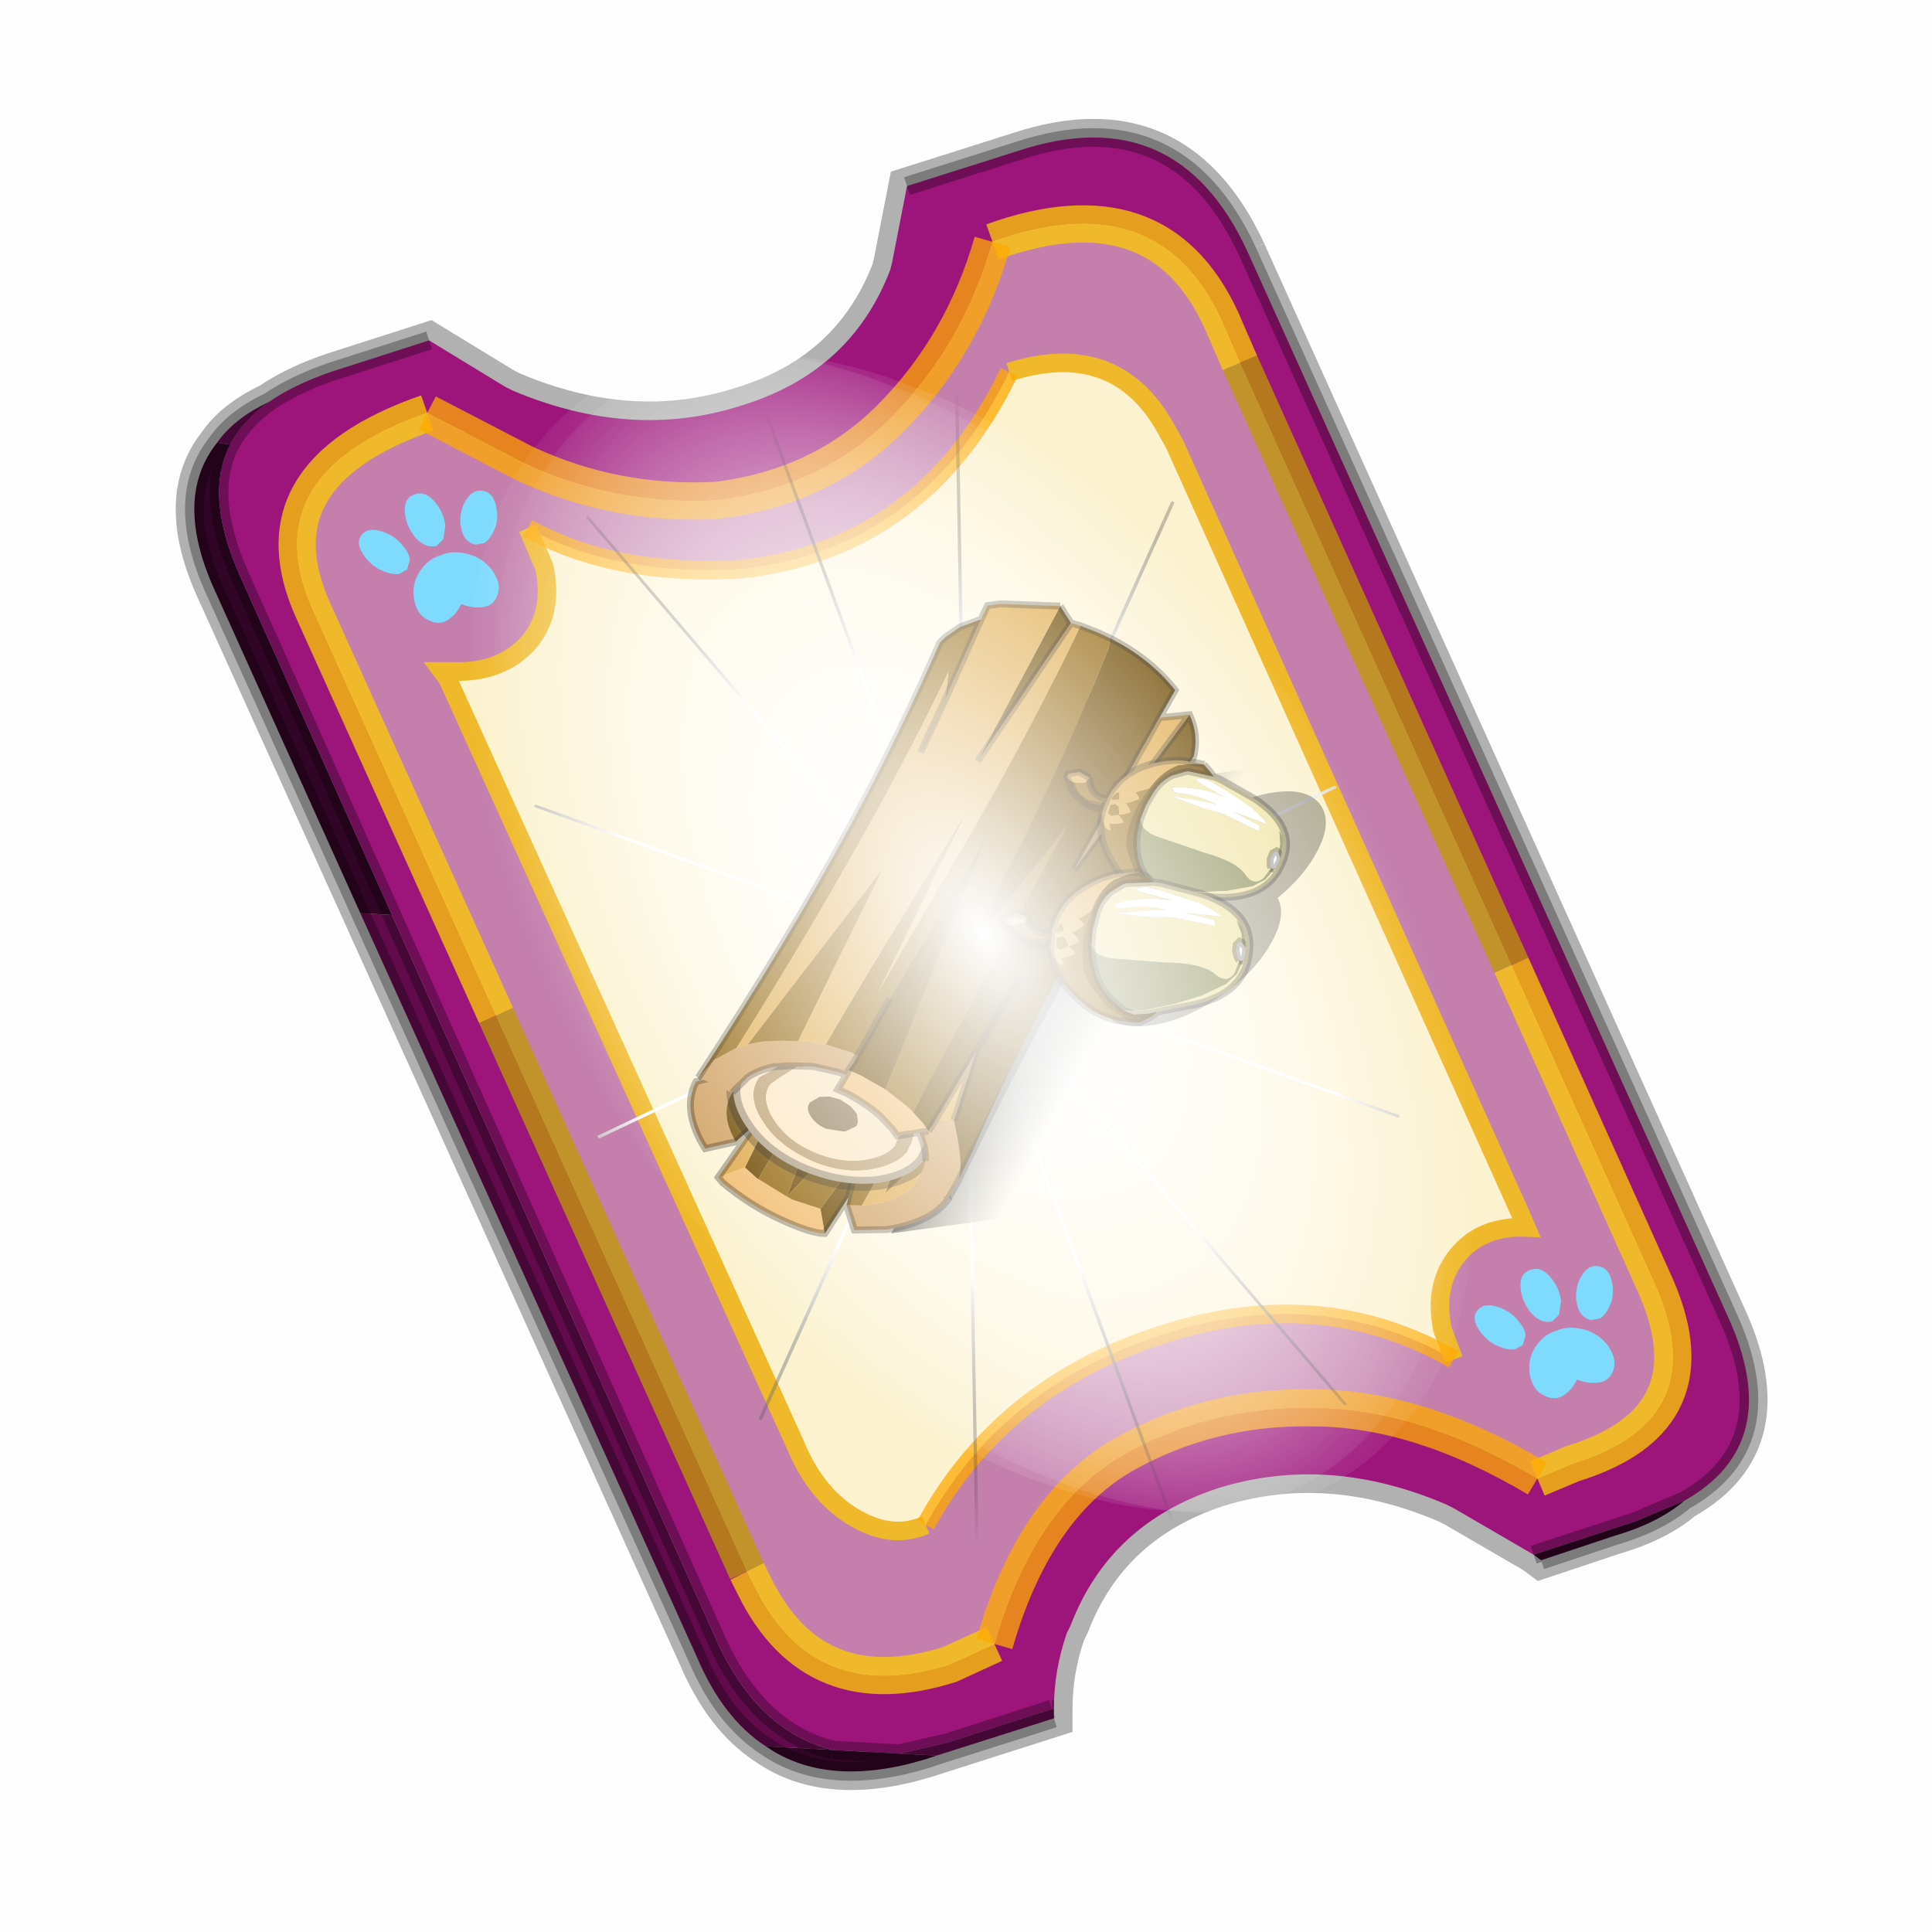 <?xml version='1.0' encoding='UTF-8'?>
<svg xmlns:xlink="http://www.w3.org/1999/xlink" xmlns="http://www.w3.org/2000/svg" version="1.1" width="60px" height="60px" viewBox="0.0 0.0 60.0 60.0"><defs><g id="c1"><path fill="#000000" fill-opacity="0.004" d="M0.0 0.0 L60.0 0.0 60.0 60.0 0.0 60.0 0.0 0.0"/></g><g id="c2"><path fill="none" stroke="#000000" stroke-width="1.0" stroke-opacity="0.302" d="M28.45 3.1 L41.35 31.7 Q42.95 35.15 40.2 36.7 39.5 37.3 38.3 37.65 L36.35 38.3 36.15 38.15 34.0 36.9 33.8 36.8 Q30.65 35.45 27.7 36.35 24.75 37.3 23.7 40.05 L23.6 40.25 Q23.25 41.25 23.25 42.3 L23.25 42.35 23.25 42.55 19.8 43.65 Q17.15 44.45 15.5 43.3 14.35 42.55 13.65 40.9 L0.7 12.25 Q-0.45 9.75 0.75 8.25 1.2 7.6 2.15 7.15 2.8 6.7 3.8 6.35 L6.45 5.5 8.5 6.75 8.7 6.85 Q11.9 8.2 14.85 7.25 17.8 6.35 18.85 3.6 L18.9 3.4 19.3 1.35 22.3 0.4 Q26.55 -1.0 28.45 3.1"/><path fill="#9d147b" stroke="none" d="M35.55 22.3 L28.25 6.1 27.75 4.95 Q26.05 1.25 21.6 2.85 20.8 5.65 18.85 7.6 17.0 9.45 14.2 9.8 11.45 9.95 9.0 8.8 L6.4 7.45 Q1.65 9.1 3.35 12.8 L8.25 23.65 15.0 38.6 15.2 39.0 Q16.8 42.25 20.45 41.1 L21.65 40.55 Q22.7 36.9 25.05 35.5 27.4 34.15 30.2 34.2 33.05 34.2 36.25 36.1 L37.2 35.7 Q41.1 34.5 39.35 30.75 L35.55 22.3 M19.3 1.35 L22.3 0.4 Q26.55 -1.0 28.45 3.1 L41.35 31.7 Q42.95 35.15 40.2 36.7 L38.9 37.25 36.15 38.15 34.0 36.9 33.8 36.8 Q30.65 35.45 27.7 36.35 24.75 37.3 23.7 40.05 L23.6 40.25 Q23.25 41.25 23.25 42.3 L23.2 42.3 20.4 43.2 19.1 43.5 17.3 43.4 Q15.3 42.9 14.2 40.5 L5.45 20.95 1.35 11.8 Q0.4 9.65 1.1 8.3 1.45 7.65 2.15 7.15 2.8 6.7 3.8 6.35 L6.45 5.5 8.5 6.75 8.7 6.85 Q11.9 8.2 14.85 7.25 17.8 6.35 18.85 3.6 L18.9 3.4 19.3 1.35"/><path fill="#c47fad" stroke="none" d="M28.25 6.1 L35.55 22.3 39.35 30.75 Q41.1 34.5 37.2 35.7 L36.25 36.1 Q33.05 34.2 30.2 34.2 27.4 34.15 25.05 35.5 22.7 36.9 21.65 40.55 L20.45 41.1 Q16.8 42.25 15.2 39.0 L15.0 38.6 8.25 23.65 3.35 12.8 Q1.65 9.1 6.4 7.45 L9.0 8.8 Q11.45 9.95 14.2 9.8 17.0 9.45 18.85 7.6 20.8 5.65 21.6 2.85 26.05 1.25 27.75 4.95 L28.25 6.1 M34.0 32.9 L33.7 32.1 Q33.45 30.9 34.1 30.1 34.75 29.3 35.95 29.35 L35.8 29.0 26.5 8.3 26.25 7.85 Q24.9 5.45 22.05 6.35 19.75 11.1 14.85 11.65 11.45 11.85 9.1 10.55 L9.55 11.6 Q9.8 12.8 9.15 13.6 8.4 14.45 7.1 14.4 L6.8 14.4 6.95 14.6 16.3 35.2 Q16.8 36.4 17.65 37.0 18.8 37.8 19.8 37.35 21.8 33.7 25.95 32.3 30.35 30.8 34.0 32.9"/><path fill="#fcf2cf" stroke="none" d="M22.05 6.35 Q24.9 5.45 26.25 7.85 L26.5 8.3 35.8 29.0 35.95 29.35 Q34.75 29.3 34.1 30.1 33.45 30.9 33.7 32.1 L34.0 32.9 Q30.35 30.8 25.95 32.3 21.8 33.7 19.8 37.35 18.8 37.8 17.65 37.0 16.8 36.4 16.3 35.2 L6.95 14.6 6.8 14.4 7.1 14.4 Q8.4 14.45 9.15 13.6 9.8 12.8 9.55 11.6 L9.1 10.55 Q11.45 11.85 14.85 11.65 19.75 11.1 22.05 6.35"/><path fill="#300525" stroke="none" d="M40.2 36.7 Q39.5 37.3 38.3 37.65 L36.35 38.3 36.15 38.15 38.9 37.25 40.2 36.7 M23.25 42.3 L23.25 42.35 23.2 42.3 23.25 42.3 M20.1 43.55 L19.8 43.65 Q17.15 44.45 15.5 43.3 L17.3 43.4 19.1 43.5 20.1 43.55 M4.6 20.9 L0.7 12.25 Q-0.45 9.75 0.75 8.25 L1.1 8.3 Q0.4 9.65 1.35 11.8 L5.45 20.95 4.6 20.9"/><path fill="#630a4c" stroke="none" d="M23.25 42.35 L23.25 42.55 20.1 43.55 19.1 43.5 20.4 43.2 23.2 42.3 23.25 42.35 M15.5 43.3 Q14.35 42.55 13.65 40.9 L4.6 20.9 5.45 20.95 14.2 40.5 Q15.3 42.9 17.3 43.4 L15.5 43.3 M0.75 8.25 Q1.2 7.6 2.15 7.15 1.45 7.65 1.1 8.3 L0.75 8.25"/><path fill="none" stroke="#bf9900" stroke-width="1.0" stroke-opacity="0.749" d="M28.25 6.1 L35.55 22.3 M15.0 38.6 L8.25 23.65"/><path fill="none" stroke="#000000" stroke-width="0.5" stroke-opacity="0.302" d="M19.3 1.35 L22.3 0.4 Q26.55 -1.0 28.45 3.1 L41.35 31.7 Q42.95 35.15 40.2 36.7 39.5 37.3 38.3 37.65 L36.35 38.3 M23.25 42.55 L20.1 43.55 19.8 43.65 Q17.15 44.45 15.5 43.3 14.35 42.55 13.65 40.9 L4.6 20.9 0.7 12.25 Q-0.45 9.75 0.75 8.25 1.2 7.6 2.15 7.15 2.8 6.7 3.8 6.35 L6.45 5.5 M1.1 8.3 Q1.45 7.65 2.15 7.15 M5.45 20.95 L1.35 11.8 Q0.4 9.65 1.1 8.3 M17.3 43.4 Q15.3 42.9 14.2 40.5 L5.45 20.95 M19.1 43.5 L17.3 43.4 M23.2 42.3 L20.4 43.2 19.1 43.5 M23.25 42.3 L23.2 42.3 M40.2 36.7 L38.9 37.25 36.15 38.15"/><path fill="none" stroke="#ffcc00" stroke-width="1.0" stroke-opacity="0.749" d="M35.55 22.3 L39.35 30.75 Q41.1 34.5 37.2 35.7 L36.25 36.1 M21.65 40.55 L20.45 41.1 Q16.8 42.25 15.2 39.0 L15.0 38.6 M8.25 23.65 L3.35 12.8 Q1.65 9.1 6.4 7.45 M21.6 2.85 Q26.05 1.25 27.75 4.95 L28.25 6.1"/><path fill="none" stroke="#f0b92b" stroke-width="0.5" d="M22.05 6.35 Q24.9 5.45 26.25 7.85 L26.5 8.3 35.8 29.0 35.95 29.35 Q34.75 29.3 34.1 30.1 33.45 30.9 33.7 32.1 L34.0 32.9 M19.8 37.35 Q18.8 37.8 17.65 37.0 16.8 36.4 16.3 35.2 L6.95 14.6 6.8 14.4 7.1 14.4 Q8.4 14.45 9.15 13.6 9.8 12.8 9.55 11.6 L9.1 10.55"/><path fill="none" stroke="#ffaa00" stroke-width="1.0" stroke-opacity="0.749" d="M36.25 36.1 Q33.05 34.2 30.2 34.2 27.4 34.15 25.05 35.5 22.7 36.9 21.65 40.55 M6.4 7.45 L9.0 8.8 Q11.45 9.95 14.2 9.8 17.0 9.45 18.85 7.6 20.8 5.65 21.6 2.85"/><path fill="none" stroke="#ffaa00" stroke-width="0.5" stroke-opacity="0.749" d="M34.0 32.9 Q30.35 30.8 25.95 32.3 21.8 33.7 19.8 37.35 M9.1 10.55 Q11.45 11.85 14.85 11.65 19.75 11.1 22.05 6.35"/></g><g id="c3"><path fill="#7fdbfe" stroke="none" d="M10.75 4.9 Q10.75 4.6 10.9 4.35 11.25 3.45 11.95 2.75 13.3 1.5 14.35 2.1 15.4 2.7 14.95 4.45 14.7 5.4 14.1 6.15 L13.75 6.5 Q13.1 7.15 12.35 7.35 L11.4 7.2 Q10.95 6.9 10.75 6.4 10.5 5.75 10.75 4.9 M9.3 1.7 Q9.55 2.65 9.4 3.6 L9.3 4.15 8.5 5.5 7.6 5.9 7.5 5.9 Q7.0 5.85 6.6 5.5 6.05 5.0 5.8 4.15 L5.7 3.6 Q5.55 2.65 5.8 1.7 6.25 0.0 7.5 0.0 L7.6 0.0 Q8.85 0.0 9.3 1.7 M0.15 4.45 Q-0.3 2.7 0.75 2.1 1.8 1.5 3.15 2.75 3.85 3.45 4.2 4.35 L4.35 4.9 Q4.6 5.75 4.35 6.4 L3.7 7.2 2.75 7.35 Q2.0 7.15 1.35 6.5 L1.0 6.15 Q0.4 5.4 0.15 4.45 M7.55 7.0 Q8.75 6.9 9.9 7.6 11.45 8.5 11.95 10.25 12.35 12.0 11.5 12.95 10.7 13.9 9.65 13.7 8.55 13.5 7.55 12.6 6.55 13.5 5.5 13.7 4.45 13.9 3.65 12.95 2.75 12.0 3.2 10.25 3.7 8.5 5.25 7.6 6.4 6.9 7.55 7.0"/></g><g id="c4"><g><use transform="matrix(1.0,0.0,0.0,1.0,0.0,0.0)" xlink:href="#c3"/></g></g><radialGradient gradientUnits="userSpaceOnUse" r="819.2" cx="0" cy="0" spreadMethod="pad" gradientTransform="matrix(0.091,0.0,0.0,0.091,0.6,3.4)" id="gradient1"><stop offset="0.0" stop-color="#ffffff"/><stop offset="1.0" stop-color="#ffffff" stop-opacity="0.0"/></radialGradient><g id="c5"><path stroke="none" fill="url(#gradient1)" d="M36.65 -54.65 Q60.05 -42.0 69.75 -17.95 80.55 8.9 68.0 34.1 55.45 59.35 26.8 68.2 -1.8 77.05 -29.7 64.3 -57.6 51.6 -68.45 24.75 -79.3 -2.05 -66.75 -27.25 L-66.7 -27.3 Q-54.1 -52.5 -25.5 -61.4 3.1 -70.2 31.0 -57.5 L36.65 -54.65"/></g><g id="c6"><g><use transform="matrix(1.0,0.0,0.0,1.0,0.0,0.0)" xlink:href="#c5"/></g></g><radialGradient gradientUnits="userSpaceOnUse" r="819.2" cx="0" cy="0" spreadMethod="pad" gradientTransform="matrix(0.209,0.0,0.0,0.177,67.15,107.2)" id="gradient2"><stop offset="0.357" stop-color="#ffffff"/><stop offset="0.671" stop-opacity="0.0"/></radialGradient><g id="c7"><path fill="none" stroke-linejoin="round" stroke-linecap="round" stroke="url(#gradient2)" stroke-width="0.5" d="M136.55 165.8 L68.6 106.0 68.4 106.0 118.25 201.5 M68.3 105.8 L68.35 105.8 68.3 105.8 68.3 105.85 68.4 106.0 68.3 106.0 86.55 211.5 M68.3 105.8 L68.3 105.85 68.3 106.0 68.15 105.95 18.25 151.55 M68.3 105.85 L68.25 105.85 68.3 106.0 50.0 193.2 M68.25 105.85 L68.15 105.95 0.05 97.7 M68.3 105.85 L68.25 105.8 68.25 105.85 M68.25 105.8 L68.2 105.7 0.0 45.7 M68.3 105.8 L68.25 105.75 68.25 105.8 M68.25 105.75 L68.2 105.7 18.25 10.05 M68.6 106.0 L68.35 105.8 118.25 60.15 M86.6 18.35 L68.3 105.8 M136.6 114.25 L68.6 106.0 M68.25 105.75 L49.95 0.05"/></g><g id="c8"><g><use transform="matrix(1.0,0.0,0.0,1.0,0.0,0.0)" xlink:href="#c7"/></g></g><g id="c9"><g><use transform="matrix(1.0,0.0,0.0,1.0,0.0,0.0)" xlink:href="#c2"/></g><g><use transform="matrix(0.239,-0.087,0.1,0.234,34.25,31.15)" xlink:href="#c4"/></g><g><use transform="matrix(0.239,-0.087,0.1,0.234,4.25,10.3)" xlink:href="#c4"/></g><g><use transform="matrix(0.141,-0.038,0.111,0.226,20.25,20.65)" filter="url(#filter7)" xlink:href="#c6"/></g><g><use transform="matrix(-0.155,0.051,0.084,0.147,22.6,3.15)" filter="url(#filter8)" xlink:href="#c8"/></g></g><filter id="filter7"><feColorMatrix in="SourceGraphic" type="matrix" values="0.0 0.0 0.0 0.0 0.797 0.0 0.0 0.0 0.0 0.598 0.0 0.0 0.0 0.0 0.199 0.0 0.0 0.0 1.0 0.0" result="cxform"/><feComposite operator="in" in2="SourceGraphic" result="color-xform"/></filter><filter id="filter8"><feColorMatrix in="SourceGraphic" type="matrix" values="0.0 0.0 0.0 0.0 0.996 0.0 0.0 0.0 0.0 0.996 0.0 0.0 0.0 0.0 0.996 0.0 0.0 0.0 1.0 0.0" result="cxform"/><feComposite operator="in" in2="SourceGraphic" result="color-xform"/></filter><g id="c10"><path fill="#000000" fill-opacity="0.302" d="M48.85 31.95 Q51.05 33.05 51.05 34.6 51.05 36.15 48.85 37.25 47.1 38.15 44.7 38.35 44.55 39.75 42.5 40.75 40.35 41.85 37.25 41.85 34.15 41.85 31.95 40.75 29.75 39.65 29.75 38.1 29.75 36.55 31.95 35.45 33.75 34.55 36.1 34.4 36.25 32.95 38.3 31.95 40.5 30.85 43.6 30.85 46.7 30.85 48.85 31.95"/></g><linearGradient gradientUnits="userSpaceOnUse" x1="-819.2" x2="819.2" spreadMethod="pad" gradientTransform="matrix(0.0,-0.016,0.016,0.0,13.0,13.0)" id="gradient3"><stop offset="0.0" stop-opacity="0.0"/><stop offset="1.0" stop-opacity="0.502"/></linearGradient><g id="c11"><path stroke="none" fill="url(#gradient3)" d="M26.0 0.0 L26.0 26.0 0.0 26.0 0.0 0.0 26.0 0.0"/></g><g id="c12"><g><use transform="matrix(1.0,0.0,0.0,1.0,0.0,0.0)" xlink:href="#c11"/></g></g><g id="c13"><path fill="#f2be73" stroke="none" d="M1.9 8.35 L1.95 8.4 2.9 10.55 3.1 10.95 4.4 12.65 3.65 14.3 Q2.85 13.75 1.65 11.75 0.35 9.6 -0.35 7.1 L-0.4 6.6 1.6 7.1 1.9 8.35"/><path fill="#d1a263" stroke="none" d="M6.1 13.5 L7.0 14.15 7.55 14.45 Q9.75 15.5 11.15 15.0 L13.3 13.7 12.4 17.3 Q10.45 18.0 7.5 16.6 L5.55 15.3 6.1 13.5 M5.85 1.35 L3.65 2.25 Q2.25 3.05 2.1 5.2 L0.0 4.35 Q0.15 1.1 2.2 0.0 L5.85 1.35"/><path fill="#704b02" stroke="none" d="M10.45 8.95 L2.9 10.55 8.9 6.35 10.45 8.95 M8.25 5.35 L1.9 8.35 1.6 7.1 5.8 4.75 5.9 4.7 5.8 4.75 4.0 4.95 2.1 5.2 Q2.25 3.05 3.65 2.25 L5.85 1.35 8.25 5.35 M4.4 12.65 L8.75 11.15 8.8 11.1 6.55 13.1 3.65 14.3 4.4 12.65"/><path fill="#966a12" stroke="none" d="M10.45 8.95 L12.05 11.65 7.0 14.15 6.1 13.5 6.55 13.1 8.8 11.1 8.75 11.15 4.4 12.65 3.1 10.95 2.9 10.55 1.95 8.4 1.9 8.35 8.25 5.35 8.9 6.35 2.9 10.55 10.45 8.95 M12.25 11.95 L13.25 13.65 8.85 14.4 12.25 11.95"/><path fill="#e0ab4c" stroke="none" d="M7.0 14.15 L12.05 11.65 12.25 11.95 8.85 14.4 13.25 13.65 13.3 13.7 11.15 15.0 Q9.75 15.5 7.55 14.45 L7.0 14.15 M4.0 4.95 L5.8 4.75 1.6 7.1 -0.4 6.6 4.0 4.95"/><path fill="none" stroke="#000000" stroke-width="0.5" stroke-opacity="0.302" d="M12.05 11.65 L10.45 8.95 8.9 6.35 8.25 5.35 5.85 1.35 2.2 0.0 Q0.15 1.1 0.0 4.35 L2.1 5.2 4.0 4.95 -0.4 6.6 -0.35 7.1 Q0.35 9.6 1.65 11.75 2.85 13.75 3.65 14.3 L6.55 13.1 6.1 13.5 M8.8 11.1 L6.55 13.1 M12.05 11.65 L12.25 11.95 13.25 13.65 13.3 13.7 12.4 17.3 Q10.45 18.0 7.5 16.6 L5.55 15.3 6.1 13.5 M5.8 4.75 L5.9 4.7 5.8 4.75 4.0 4.95"/></g><g id="c14"><g><use transform="matrix(1.0,0.0,0.0,1.0,0.0,0.0)" xlink:href="#c13"/></g></g><g id="c15"><path fill="#917b57" stroke="none" d="M40.35 7.8 Q41.0 9.0 41.3 10.25 L41.4 10.75 Q40.0 11.3 38.1 12.5 L35.5 14.0 Q35.1 14.0 35.0 13.55 34.95 13.05 34.7 12.95 34.4 12.8 32.0 13.85 L29.0 15.1 Q28.35 15.3 27.1 16.45 L25.6 17.8 25.9 17.95 26.8 17.7 27.8 17.45 28.1 17.55 25.6 19.2 23.5 20.25 Q16.7 23.4 14.25 24.95 L14.05 23.85 13.75 22.8 Q15.35 22.25 17.45 21.3 20.65 19.9 20.65 19.3 L20.55 18.85 Q20.55 18.15 22.6 16.8 24.0 15.8 26.4 14.5 32.05 11.4 35.5 10.55 L35.15 11.45 35.15 11.55 37.65 9.65 Q39.2 8.4 40.35 7.8 M8.55 21.2 L9.1 21.55 9.6 22.15 9.95 23.0 10.0 23.5 10.0 23.7 9.7 24.25 9.45 24.4 8.55 24.25 7.55 23.3 Q7.15 22.65 7.15 22.05 7.15 21.35 7.55 21.15 L7.65 21.1 8.5 21.15 8.55 21.2"/><path fill="#bda071" stroke="none" d="M4.85 16.3 Q19.3 9.6 32.1 2.75 L35.5 2.95 35.5 3.0 30.4 5.05 Q25.35 7.2 25.05 8.15 L26.35 8.2 17.55 12.65 16.85 12.95 10.95 15.7 9.65 16.45 Q9.15 16.7 8.8 16.9 L8.55 16.75 8.4 16.65 8.25 16.55 Q6.25 15.7 4.85 16.3 M38.75 5.45 L39.8 6.85 40.35 7.8 Q39.2 8.4 37.65 9.65 L35.15 11.55 35.15 11.45 35.5 10.55 Q32.05 11.4 26.4 14.5 24.0 15.8 22.6 16.8 20.55 18.15 20.55 18.85 L20.65 19.3 Q20.65 19.9 17.45 21.3 15.35 22.25 13.75 22.8 L12.55 20.45 12.2 19.95 12.3 19.85 16.85 16.85 18.85 15.2 19.45 14.55 19.65 14.35 19.95 14.2 20.0 14.3 25.55 12.45 26.25 12.25 30.2 10.5 Q33.2 9.05 33.75 8.6 L33.05 8.05 32.5 7.75 Q35.5 6.1 36.85 6.05 L37.0 6.05 38.75 5.45 M5.35 17.7 L5.65 17.55 8.35 17.7 8.55 17.85 Q9.5 18.35 10.3 18.95 L11.85 20.9 12.85 23.05 13.0 23.6 13.15 25.15 13.15 25.8 Q13.0 26.9 12.2 27.55 L11.4 28.0 Q10.3 28.35 8.55 27.55 6.6 26.6 5.35 24.55 4.1 22.45 4.1 20.55 4.1 18.35 5.35 17.7 M5.85 18.45 Q4.8 19.0 4.8 20.85 4.8 22.5 5.85 24.2 6.95 25.95 8.55 26.75 10.0 27.45 10.95 27.15 L11.6 26.75 Q12.3 26.2 12.4 25.3 L12.4 24.75 12.3 23.4 11.35 21.15 10.0 19.55 Q9.35 19.0 8.55 18.6 L8.4 18.45 6.15 18.35 5.85 18.45"/><path fill="#fce6c1" stroke="none" d="M13.0 28.7 L12.0 29.2 Q10.6 29.7 8.4 28.65 6.15 27.45 4.5 24.95 2.9 22.45 2.9 20.0 2.9 17.35 4.5 16.45 L4.85 16.3 Q6.25 15.7 8.25 16.55 L8.4 16.65 8.55 16.75 8.8 16.9 Q9.15 16.7 9.65 16.45 L10.95 15.7 16.85 12.95 17.55 12.65 26.35 8.2 25.05 8.15 Q25.35 7.2 30.4 5.05 L35.5 3.0 35.55 3.0 35.65 3.05 37.0 3.9 29.65 7.6 37.0 5.7 38.6 5.3 38.75 5.45 37.0 6.05 36.85 6.05 Q35.5 6.1 32.5 7.75 L33.05 8.05 33.75 8.6 Q33.2 9.05 30.2 10.5 L26.25 12.25 25.55 12.45 20.0 14.3 19.95 14.2 19.65 14.35 19.45 14.55 18.85 15.2 16.85 16.85 12.3 19.85 12.15 19.9 12.2 19.95 12.55 20.45 13.75 22.8 14.05 23.85 14.25 24.95 14.25 25.1 14.25 25.7 14.15 26.6 Q13.9 28.0 13.0 28.7 M5.35 17.7 Q4.1 18.35 4.1 20.55 4.1 22.45 5.35 24.55 6.6 26.6 8.55 27.55 10.3 28.35 11.4 28.0 L12.2 27.55 Q13.0 26.9 13.15 25.8 L13.15 25.15 13.0 23.6 12.85 23.05 11.85 20.9 10.3 18.95 Q9.5 18.35 8.55 17.85 L8.35 17.7 5.65 17.55 5.35 17.7 M5.85 18.45 L6.15 18.35 8.4 18.45 8.55 18.6 Q9.35 19.0 10.0 19.55 L11.35 21.15 12.3 23.4 12.4 24.75 12.4 25.3 Q12.3 26.2 11.6 26.75 L10.95 27.15 Q10.0 27.45 8.55 26.75 6.95 25.95 5.85 24.2 4.8 22.5 4.8 20.85 4.8 19.0 5.85 18.45 M8.55 21.2 L8.5 21.15 7.65 21.1 7.55 21.15 Q7.15 21.35 7.15 22.05 7.15 22.65 7.55 23.3 L8.55 24.25 9.45 24.4 9.7 24.25 10.0 23.7 10.0 23.5 9.95 23.0 9.6 22.15 9.1 21.55 8.55 21.2"/><path fill="#69593f" stroke="none" d="M41.4 10.75 L41.5 12.1 41.4 13.0 Q41.15 14.4 40.25 15.1 26.2 21.15 13.0 28.7 13.9 28.0 14.15 26.6 L14.25 25.7 14.25 25.1 14.25 24.95 Q16.7 23.4 23.5 20.25 L25.6 19.2 28.1 17.55 27.8 17.45 26.8 17.7 25.9 17.95 25.6 17.8 27.1 16.45 Q28.35 15.3 29.0 15.1 L32.0 13.85 Q34.4 12.8 34.7 12.95 34.95 13.05 35.0 13.55 35.1 14.0 35.5 14.0 L38.1 12.5 Q40.0 11.3 41.4 10.75 M37.0 3.9 L37.0 5.7 29.65 7.6 37.0 3.9"/><path fill="none" stroke="#000000" stroke-width="1.0" stroke-opacity="0.302" d="M40.35 7.8 Q41.0 9.0 41.3 10.25 L41.4 10.75 41.5 12.1 41.4 13.0 Q41.15 14.4 40.25 15.1 26.2 21.15 13.0 28.7 L12.0 29.2 Q10.6 29.7 8.4 28.65 6.15 27.45 4.5 24.95 2.9 22.45 2.9 20.0 2.9 17.35 4.5 16.45 L4.85 16.3 Q19.3 9.6 32.1 2.75 L35.5 2.95 35.55 3.0 35.65 3.05 37.0 3.9 37.0 5.7 38.6 5.3 38.75 5.45 39.8 6.85 40.35 7.8"/><path fill="none" stroke="#000000" stroke-width="0.5" stroke-opacity="0.302" d="M37.0 3.9 L29.65 7.6 37.0 5.7"/></g><g id="c16"><g><use transform="matrix(1.0,0.0,0.0,1.0,0.0,0.0)" xlink:href="#c15"/></g></g><g id="c17"><path fill="#873a3a" stroke="none" d="M33.95 4.4 L31.9 5.65 31.4 5.9 33.95 4.4"/><path fill="#c97070" stroke="none" d="M16.1 26.25 L16.3 26.95 16.1 26.3 16.1 26.25"/><path fill="#421c1c" stroke="none" d="M16.3 26.95 L16.25 26.9 16.1 26.3 16.3 26.95"/><path fill="#703030" stroke="none" d="M15.3 21.35 L15.4 21.3 15.3 21.35"/><path fill="#220d0d" stroke="none" d="M16.25 26.9 L16.3 26.95 16.25 26.95 16.25 26.9"/><path fill="#f2be73" stroke="none" d="M15.8 28.45 L14.35 27.75 14.35 27.2 14.15 25.9 Q13.8 24.5 13.05 23.1 L12.7 22.55 13.8 22.05 14.15 21.85 14.5 22.4 14.65 22.65 14.7 22.75 15.55 24.5 16.1 26.25 16.1 26.3 16.25 26.9 16.25 26.95 16.4 28.05 16.4 28.1 16.4 28.75 15.8 28.45"/><path fill="#d1a263" stroke="none" d="M16.25 32.85 L16.2 32.9 14.85 33.55 13.45 31.35 14.6 30.75 15.0 30.4 Q15.55 29.7 15.75 28.65 L15.8 28.45 16.4 28.75 17.1 28.45 18.35 29.15 Q17.25 32.0 16.25 32.85 M13.8 22.05 L13.45 21.55 12.2 20.2 10.85 19.2 10.0 18.7 9.85 18.6 Q8.75 18.15 7.85 18.15 L6.45 18.4 6.3 18.45 4.9 16.15 5.1 16.1 6.6 15.75 8.4 15.95 9.15 16.2 9.2 16.2 9.7 16.4 9.95 16.5 10.35 16.7 10.55 16.85 11.5 17.45 12.3 18.05 12.35 18.05 12.95 18.55 13.8 19.4 14.1 19.7 14.15 19.8 15.05 20.95 15.15 21.15 15.3 21.35 14.15 21.85 13.8 22.05"/><path fill="#704b02" stroke="none" d="M45.7 2.9 L45.65 4.35 34.45 8.75 45.7 2.9 M47.35 6.85 Q48.9 9.65 49.1 12.6 L47.05 13.6 35.75 19.15 48.95 14.65 Q48.7 16.2 47.5 17.3 30.45 24.05 18.2 31.75 L16.25 32.85 Q17.25 32.0 18.35 29.15 L22.5 25.95 17.1 28.45 16.4 28.75 16.4 28.1 16.4 28.05 16.25 26.95 16.3 26.95 37.15 16.25 25.75 19.75 34.7 14.85 Q41.85 10.75 46.9 7.35 L47.35 6.85 M15.4 21.3 L19.55 19.25 32.05 13.55 15.55 24.5 14.7 22.75 14.65 22.65 14.5 22.4 14.15 21.85 14.75 21.6 14.8 21.6 14.85 21.55 15.3 21.35 15.4 21.3 M28.1 23.3 L22.5 25.95 28.1 23.3"/><path fill="#966a12" stroke="none" d="M46.1 4.9 L46.85 6.0 47.35 6.85 46.9 7.35 Q41.85 10.75 34.7 14.85 L25.75 19.75 37.15 16.25 16.3 26.95 16.1 26.25 15.55 24.5 32.05 13.55 19.55 19.25 15.4 21.3 15.3 21.35 15.15 21.15 15.05 20.95 14.15 19.8 14.1 19.7 13.8 19.4 Q18.7 17.05 31.75 11.3 L19.05 18.45 Q25.0 15.6 31.25 12.7 39.55 8.7 46.1 4.9 M4.9 16.15 Q15.8 11.7 24.7 7.15 31.45 3.65 37.05 0.15 L37.6 0.05 37.8 0.05 38.9 0.05 40.45 0.45 35.05 3.75 36.35 2.25 Q25.3 8.65 8.4 15.95 L6.6 15.75 5.1 16.1 4.9 16.15 M9.2 16.2 L24.45 11.25 12.35 18.05 12.3 18.05 11.5 17.45 10.55 16.85 10.35 16.7 9.95 16.5 9.7 16.4 9.2 16.2"/><path fill="#e0ab4c" stroke="none" d="M45.65 4.35 L46.1 4.9 Q39.55 8.7 31.25 12.7 25.0 15.6 19.05 18.45 L31.75 11.3 Q18.7 17.05 13.8 19.4 L12.95 18.55 12.35 18.05 24.45 11.25 9.2 16.2 9.15 16.2 8.4 15.95 Q25.3 8.65 36.35 2.25 L35.05 3.75 40.45 0.45 41.4 -0.1 41.8 0.1 42.2 0.3 45.7 2.9 34.45 8.75 45.65 4.35 M47.05 13.6 L48.95 14.65 35.75 19.15 47.05 13.6 M31.4 5.9 L31.9 5.65 33.95 4.4 31.4 5.9 M35.05 3.75 L33.95 4.4 35.05 3.75 M17.1 28.45 L22.5 25.95 18.35 29.15 17.1 28.45"/><path fill="none" stroke="#000000" stroke-width="0.5" stroke-opacity="0.302" d="M45.7 2.9 L45.65 4.35 46.1 4.9 46.85 6.0 47.35 6.85 Q48.9 9.65 49.1 12.6 L47.05 13.6 48.95 14.65 Q48.7 16.2 47.5 17.3 L47.3 17.45 Q34.75 22.45 18.2 31.75 L16.25 32.85 16.2 32.9 14.85 33.55 M15.0 30.4 Q15.55 29.7 15.75 28.65 L15.8 28.45 14.35 27.75 14.35 27.2 14.15 25.9 Q13.8 24.5 13.05 23.1 L12.7 22.55 13.8 22.05 13.45 21.55 12.2 20.2 10.85 19.2 10.0 18.7 9.85 18.6 Q8.75 18.15 7.85 18.15 L6.45 18.4 6.3 18.45 M4.9 16.15 L4.85 16.15 4.9 16.15 Q15.8 11.7 24.7 7.15 31.45 3.65 37.05 0.15 L37.6 0.05 37.8 0.05 38.9 0.05 40.45 0.45 41.4 -0.1 41.8 0.1 42.2 0.3 45.7 2.9 M34.45 8.75 L45.65 4.35 M31.4 5.9 L33.95 4.4 35.05 3.75 M40.45 0.45 L35.05 3.75 M15.3 21.35 L15.4 21.3 19.55 19.25 M14.15 21.85 L14.75 21.6 14.8 21.6 14.85 21.55 15.3 21.35 14.15 21.85 13.8 22.05 M16.4 28.75 L17.1 28.45 22.5 25.95 28.1 23.3 M15.8 28.45 L16.4 28.75 M18.35 29.15 L22.5 25.95 M47.05 13.6 L35.75 19.15 48.95 14.65"/></g><g id="c18"><g><use transform="matrix(1.0,0.0,0.0,1.0,0.0,0.0)" xlink:href="#c17"/></g></g><g id="c19"><path fill="#e0ab4c" stroke="none" d="M9.55 2.75 L9.0 2.5 7.85 2.2 Q6.65 2.2 5.5 3.0 L5.35 3.1 4.35 3.05 4.45 3.35 4.45 3.6 3.7 3.6 3.45 3.55 3.55 3.9 3.55 4.3 3.2 4.3 2.7 4.2 2.85 4.65 2.85 4.85 2.75 4.85 2.3 4.75 1.85 4.6 1.8 5.15 1.5 4.8 1.45 4.25 1.55 3.7 1.75 3.4 2.05 3.05 2.25 2.8 2.75 2.35 3.2 2.05 Q4.45 1.3 6.15 1.45 7.3 1.55 8.3 2.0 L9.5 2.7 9.55 2.75 M3.05 2.6 L2.75 2.75 2.55 2.9 2.7 3.0 2.85 3.05 3.05 3.1 3.15 2.85 3.2 2.65 3.05 2.6 M1.55 0.9 L1.2 1.15 0.55 0.95 0.5 0.9 0.45 0.9 Q0.05 0.6 0.05 0.3 L0.2 0.1 1.0 0.25 1.55 0.9 M2.0 3.8 L2.15 4.05 2.7 4.15 2.85 3.6 2.7 3.35 2.35 3.3 2.0 3.8"/><path fill="#704b02" stroke="none" d="M3.35 9.9 L3.75 10.5 4.55 11.0 5.15 11.25 4.9 11.3 4.6 11.3 3.8 11.2 3.25 10.8 3.0 10.25 2.6 9.2 Q2.4 8.35 2.45 6.95 2.5 5.55 4.35 3.85 L5.35 3.1 5.5 3.0 Q6.65 2.2 7.85 2.2 L9.0 2.5 9.55 2.75 9.8 3.35 9.95 3.85 8.35 2.85 8.1 2.8 7.15 2.75 Q6.3 2.85 5.55 3.45 L4.75 4.15 4.05 5.0 3.55 5.85 Q2.85 7.35 3.05 8.65 L3.35 9.9 M0.05 0.3 Q0.05 0.6 0.45 0.9 L0.5 0.9 0.4 1.1 0.45 1.3 Q0.45 1.95 1.05 2.45 L2.0 3.0 1.75 3.25 1.7 3.4 0.95 2.9 Q0.35 2.25 0.1 1.35 L0.05 0.3"/><path fill="#966a12" stroke="none" d="M1.55 3.7 L1.45 4.25 1.5 4.8 1.8 5.15 1.85 4.6 2.3 4.75 2.75 4.85 2.85 4.85 2.85 4.65 2.7 4.2 3.2 4.3 3.55 4.3 3.55 3.9 3.45 3.55 3.7 3.6 4.45 3.6 4.45 3.35 4.35 3.05 5.35 3.1 4.35 3.85 Q2.5 5.55 2.45 6.95 2.4 8.35 2.6 9.2 L3.0 10.25 3.25 10.8 3.1 10.65 2.75 10.35 2.55 10.15 Q1.6 9.1 1.25 7.65 L1.05 6.6 Q0.85 4.95 1.55 3.7 M3.05 2.6 L3.2 2.65 3.15 2.85 3.05 3.1 2.85 3.05 2.7 3.0 2.55 2.9 2.75 2.75 3.05 2.6 M0.5 0.9 L0.55 0.95 1.2 1.15 1.55 0.9 Q1.2 2.05 2.05 2.65 L2.25 2.8 2.0 3.0 1.05 2.45 Q0.45 1.95 0.45 1.3 L0.4 1.1 0.5 0.9 M2.0 3.8 L2.35 3.3 2.7 3.35 2.85 3.6 2.7 4.15 2.15 4.05 2.0 3.8"/><path fill="#69593f" stroke="none" d="M2.25 2.8 L2.05 3.05 1.75 3.4 1.7 3.4 1.75 3.25 2.0 3.0 2.25 2.8"/><path fill="#f1e5a9" stroke="none" d="M11.75 8.7 L11.85 8.45 11.9 8.3 11.85 8.25 10.5 6.75 12.5 8.45 12.3 7.9 11.8 6.9 10.5 5.15 9.8 4.3 Q9.35 3.7 8.7 3.55 L8.8 3.85 10.25 5.55 9.45 4.85 Q8.15 3.95 6.85 3.55 L6.95 3.95 7.15 4.1 7.4 4.2 Q8.65 4.85 9.6 5.9 8.4 5.1 7.2 4.45 6.95 4.25 6.7 4.2 L8.7 5.9 Q9.35 6.25 9.85 6.75 L11.75 8.7 M12.6 10.65 L12.5 10.5 12.2 10.55 11.9 10.9 11.75 11.35 11.75 11.45 11.75 11.55 11.05 12.05 Q10.15 12.45 9.85 11.35 9.55 10.25 7.5 8.8 L4.65 6.5 Q3.8 5.7 4.05 5.0 L4.75 4.15 5.55 3.45 Q6.3 2.85 7.15 2.75 L8.1 2.8 8.35 2.85 9.95 3.85 10.35 4.2 12.2 6.35 Q14.5 9.4 12.6 11.5 10.8 13.6 7.55 12.3 L5.15 11.25 4.55 11.0 3.75 10.5 3.35 9.9 3.85 10.25 4.6 10.7 6.5 11.5 8.25 12.05 10.1 12.35 11.1 12.2 11.95 11.7 12.15 11.6 12.5 11.25 12.6 11.05 Q13.2 10.25 13.2 9.55 L13.15 9.2 12.9 10.15 12.6 10.65"/><path fill="#ffffff" stroke="none" d="M11.75 8.7 L9.85 6.75 Q9.35 6.25 8.7 5.9 L6.7 4.2 Q6.95 4.25 7.2 4.45 8.4 5.1 9.6 5.9 8.65 4.85 7.4 4.2 L7.15 4.1 6.95 3.95 6.85 3.55 Q8.15 3.95 9.45 4.85 L10.25 5.55 8.8 3.85 8.7 3.55 Q9.35 3.7 9.8 4.3 L10.5 5.15 11.8 6.9 12.3 7.9 12.5 8.45 10.5 6.75 11.85 8.25 11.9 8.3 11.85 8.45 11.75 8.7 M11.75 11.55 L11.75 11.45 11.75 11.35 11.9 10.9 12.2 10.55 12.5 10.5 12.6 10.65 12.6 10.75 12.6 11.05 12.5 11.25 12.15 11.6 11.95 11.7 11.85 11.65 11.75 11.55"/><path fill="#939662" stroke="none" d="M12.6 10.65 L12.9 10.15 13.15 9.2 13.2 9.55 Q13.2 10.25 12.6 11.05 L12.6 10.75 12.6 10.65 M11.95 11.7 L11.1 12.2 10.1 12.35 8.25 12.05 6.5 11.5 4.6 10.7 3.85 10.25 3.35 9.9 3.05 8.65 Q2.85 7.35 3.55 5.85 L4.05 5.0 Q3.8 5.7 4.65 6.5 L7.5 8.8 Q9.55 10.25 9.85 11.35 10.15 12.45 11.05 12.05 L11.75 11.55 11.85 11.65 11.95 11.7"/><path fill="none" stroke="#000000" stroke-width="0.5" stroke-opacity="0.302" d="M11.75 11.55 L11.75 11.45 11.75 11.35 11.9 10.9 12.2 10.55 12.5 10.5 12.6 10.65 12.6 10.75 12.6 11.05 12.5 11.25 12.15 11.6 11.95 11.7 M3.35 9.9 L3.75 10.5 4.55 11.0 5.15 11.25 7.55 12.3 Q10.8 13.6 12.6 11.5 14.5 9.4 12.2 6.35 L10.35 4.2 9.95 3.85 8.35 2.85 8.1 2.8 7.15 2.75 Q6.3 2.85 5.55 3.45 L4.75 4.15 4.05 5.0 3.55 5.85 Q2.85 7.35 3.05 8.65 L3.35 9.9 M11.75 11.55 L11.85 11.65 11.95 11.7 M9.55 2.75 L9.5 2.7 8.3 2.0 Q7.3 1.55 6.15 1.45 4.45 1.3 3.2 2.05 L2.75 2.35 2.25 2.8 2.05 3.05 1.75 3.4 1.55 3.7 M3.25 10.8 L3.8 11.2 4.6 11.3 4.9 11.3 5.15 11.25 M9.55 2.75 L9.8 3.35 9.95 3.85 M1.55 0.9 L1.0 0.25 0.2 0.1 0.05 0.3 0.1 1.35 Q0.35 2.25 0.95 2.9 L1.7 3.4 1.75 3.4 M2.25 2.8 L2.05 2.65 Q1.2 2.05 1.55 0.9 M3.25 10.8 L3.1 10.65 2.75 10.35 2.55 10.15 Q1.6 9.1 1.25 7.65 L1.05 6.6 Q0.85 4.95 1.55 3.7"/></g><g id="c20"><g><use transform="matrix(1.0,0.0,0.0,1.0,0.0,0.0)" xlink:href="#c19"/></g></g><g id="c21"><g><use transform="matrix(1.0,0.0,0.0,1.0,0.0,0.0)" xlink:href="#c10"/></g><g><use transform="matrix(1.276,-0.638,0.267,0.135,8.0,42.5)" xlink:href="#c12"/></g><g><use transform="matrix(1.0,0.0,0.0,1.0,0.4,25.5)" xlink:href="#c14"/></g><g><use transform="matrix(1.0,0.0,0.0,1.0,0.85,10.3)" xlink:href="#c16"/></g><g><use transform="matrix(1.0,0.0,0.0,1.0,-2.0,9.2)" xlink:href="#c18"/></g><g><use transform="matrix(0.98,0.266,-0.271,0.946,37.15,22.25)" xlink:href="#c20"/></g><g><use transform="matrix(1.061,0.0,0.0,1.061,27.4,28.25)" xlink:href="#c20"/></g></g><g id="c22"><g><use transform="matrix(0.307,-0.211,0.211,0.307,-6.1,3.3)" xlink:href="#c21"/></g></g><g id="c23"><g><use transform="matrix(1.0,0.0,0.0,1.0,6.3,53.35)" xlink:href="#c9"/></g><g><use transform="matrix(1.0,0.0,0.0,1.0,19.85,68.2)" xlink:href="#c22"/></g><g><use transform="matrix(0.141,-0.038,0.111,0.226,27.2,74.05)" filter="url(#filter24)" xlink:href="#c6"/></g></g><filter id="filter24"><feColorMatrix in="SourceGraphic" type="matrix" values="1.0 0.0 0.0 0.0 0.0 0.0 1.0 0.0 0.0 0.0 0.0 0.0 1.0 0.0 0.0 0.0 0.0 0.0 0.23 0.0" result="cxform"/><feComposite operator="in" in2="SourceGraphic" result="color-xform"/></filter></defs><g><g><use transform="matrix(1.0,0.0,0.0,1.0,0.0,0.0)" xlink:href="#c1"/></g><g><use transform="matrix(1.155,0.0,0.0,1.155,-1.4,-57.4)" xlink:href="#c23"/></g></g></svg>